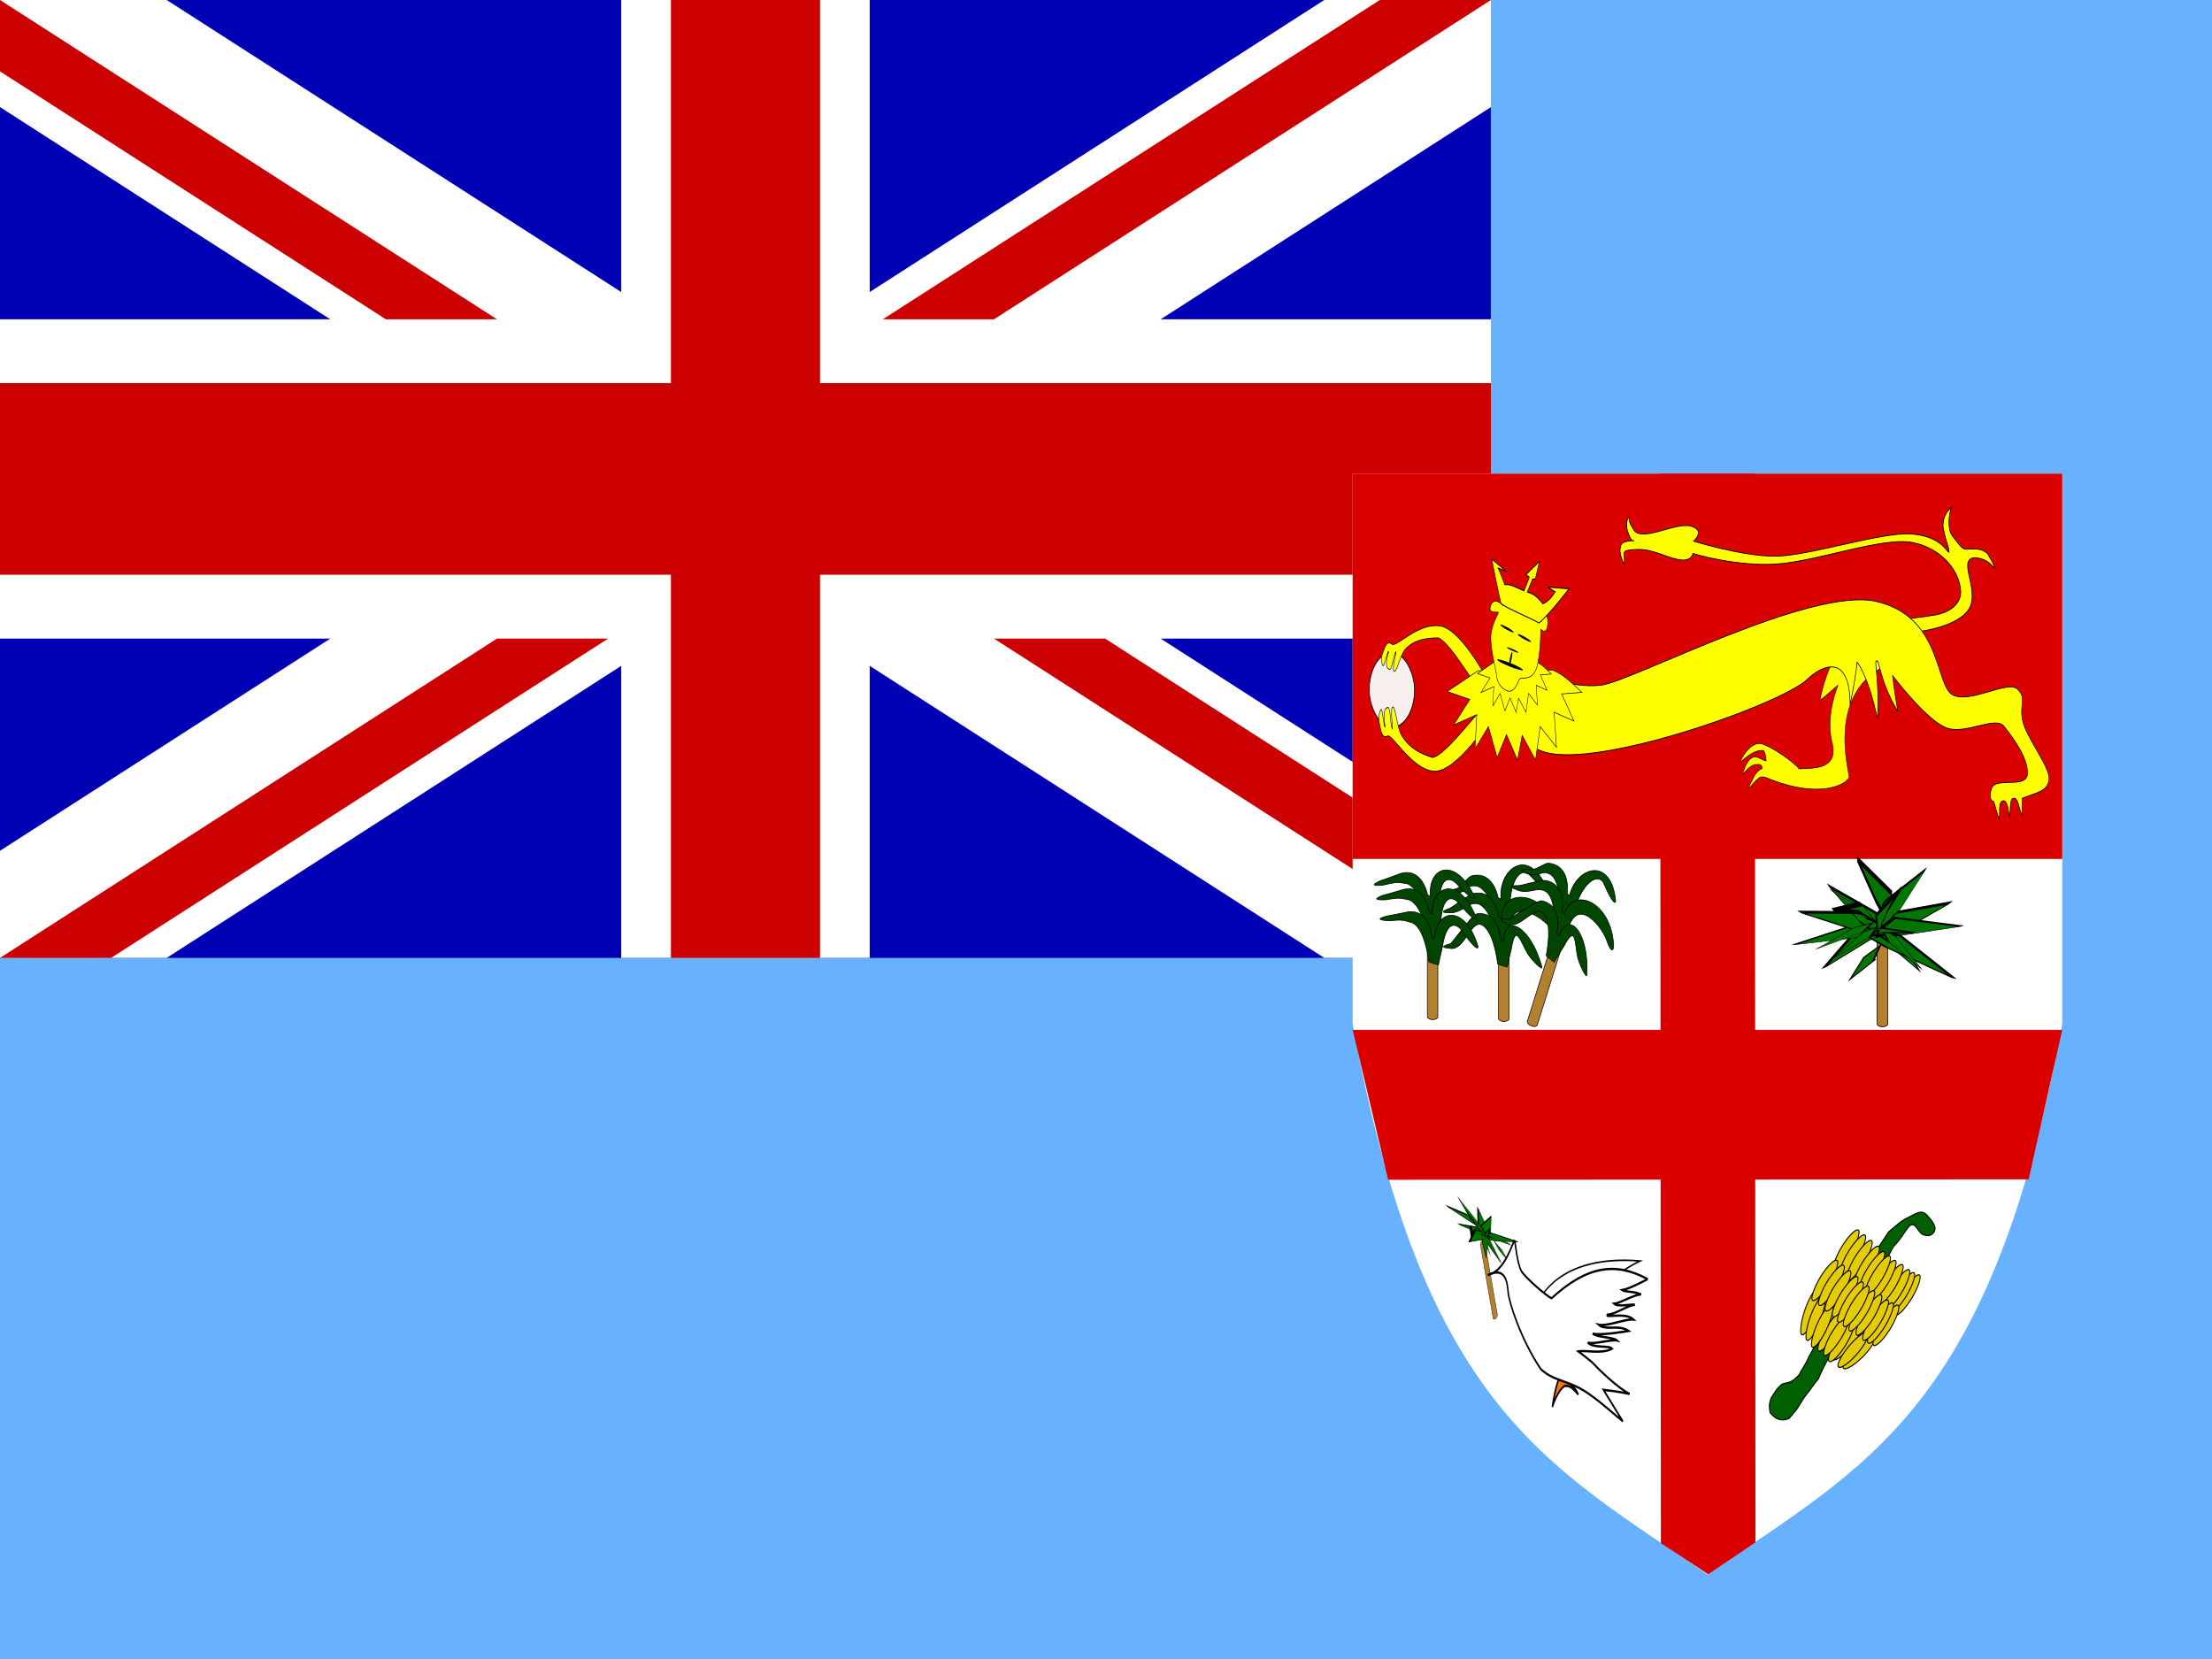 <?xml version="1.0" encoding="UTF-8" standalone="no"?>
<!-- Created with Sodipodi ("http://www.sodipodi.com/") -->

<svg
   xmlns:dc="http://purl.org/dc/elements/1.1/"
   xmlns:cc="http://creativecommons.org/ns#"
   xmlns:rdf="http://www.w3.org/1999/02/22-rdf-syntax-ns#"
   xmlns:svg="http://www.w3.org/2000/svg"
   xmlns="http://www.w3.org/2000/svg"
   xmlns:xlink="http://www.w3.org/1999/xlink"
   xmlns:sodipodi="http://sodipodi.sourceforge.net/DTD/sodipodi-0.dtd"
   xmlns:inkscape="http://www.inkscape.org/namespaces/inkscape"
   id="svg556"
   sodipodi:version="0.32"
   width="640"
   height="480"
   sodipodi:docname="fj.svg"
   version="1.1"
   inkscape:version="0.48.1 r9760">
  <rect width="100%" height="100%" fill="#808080" stroke="none"/>
  <sodipodi:namedview
     id="base"
     showgrid="false"
     inkscape:zoom="0.33060318"
     inkscape:cx="496.06299"
     inkscape:cy="248.03149"
     inkscape:window-width="1280"
     inkscape:window-height="746"
     inkscape:window-x="0"
     inkscape:window-y="24"
     inkscape:window-maximized="1"
     inkscape:current-layer="svg556" />
  <defs
     id="defs558">
    <linearGradient
       id="linearGradient895">
      <stop
         style="stop-color:#000;stop-opacity:1;"
         offset="0"
         id="stop896" />
      <stop
         style="stop-color:#fff;stop-opacity:1;"
         offset="1"
         id="stop897" />
    </linearGradient>
    <linearGradient
       xlink:href="#linearGradient895"
       id="linearGradient898" />
  </defs>
  <g
     id="flag"
     inkscape:label="#g5151">
    <path
       style="font-size:12px;fill:#67b1ff;fill-rule:evenodd;stroke-width:1pt"
       d="M 0,0 0,480 640,480 640,0 0,0 z"
       id="path688"
       inkscape:connector-curvature="0"
       inkscape:label="#path688" />
    <g
       transform="matrix(1.376,0,0,1.335,0,-2.2721478e-6)"
       id="g5143">
      <rect
         y="6.7803326e-06"
         x="0"
         height="207.604"
         width="313.471"
         id="rect962"
         style="font-size:12px;fill:#0000b4;fill-rule:evenodd;stroke-width:1pt" />
      <g
         style="font-size:12px"
         transform="matrix(5.225,0,0,6.92,0,1.5498386e-4)"
         id="g584">
        <path
           inkscape:connector-curvature="0"
           id="path146"
           d="M 0,0 0,3.354 53.292,30 60,30 60,26.646 6.708,0 0,0 z M 60,0 60,3.354 6.708,30 0,30 0,26.646 53.292,0 60,0 z"
           style="font-size:12px;fill:#ffffff;stroke-width:1pt" />
        <path
           inkscape:connector-curvature="0"
           id="path136"
           d="M 25,0 25,30 35,30 35,0 25,0 z M 0,10 0,20 60,20 60,10 0,10 z"
           style="font-size:12px;fill:#ffffff;stroke-width:1pt" />
        <path
           inkscape:connector-curvature="0"
           id="path141"
           d="m 0,12 0,6 60,0 0,-6 -60,0 z m 27,-12 0,30 6,0 0,-30 -6,0 z"
           style="font-size:12px;fill:#cc0000;stroke-width:1pt" />
        <path
           inkscape:connector-curvature="0"
           id="path150"
           d="M 0,30 20,20 24.472,20 4.472,30 0,30 z M 0,0 20,10 15.528,10 0,2.236 0,0 z m 35.528,10 20,-10 L 60,0 40,10 35.528,10 z M 60,30 40,20 44.472,20 60,27.764 60,30 z"
           style="font-size:12px;fill:#cc0000;stroke-width:1pt" />
      </g>
    </g>
    <g
       id="g901"
       style="font-size:12px"
       transform="matrix(1.095,0,0,1.274,-361.453,-17.196)">
      <path
         style="font-size:12px;fill:#ffffff;fill-opacity:1;fill-rule:evenodd;stroke-width:1pt"
         d="m 687.5,121.063 0,125 c 18.75,87.5 51.562,100 93.75,125 42.188,-25 75,-37.5 93.75,-125 l 0,-125 -187.5,0 z"
         id="path689"
         transform="translate(0,-1.525879e-5)"
         inkscape:connector-curvature="0" />
      <path
         style="font-size:12px;fill:#da0000;fill-rule:evenodd;stroke-width:1pt"
         d="m 768.75,121.063 0.196,242.907 12.5,7.053 12.5,-7.249 -0.196,-242.711 -25,0 z"
         id="path694"
         sodipodi:nodetypes="cccccc"
         inkscape:connector-curvature="0" />
      <path
         style="font-size:12px;fill:#da0000;fill-rule:evenodd;stroke-width:1pt"
         d="m 687.5,247.383 9.377,34.047 169.238,-0.095 8.885,-33.952 -187.5,0 z"
         id="path693"
         sodipodi:nodetypes="ccccc"
         inkscape:connector-curvature="0" />
      <rect
         style="font-size:12px;fill:#da0000;fill-rule:evenodd;stroke-width:1pt"
         id="rect566"
         width="187.5"
         height="87.5"
         x="687.5"
         y="121.063" />
      <g
         id="g910"
         transform="matrix(0.258,0,0,0.304,612.911,247.304)">
        <rect
           style="font-size:12px;fill:#f6efec;fill-opacity:1;fill-rule:evenodd;stroke:#000000;stroke-width:0.75;stroke-opacity:1;stroke-dasharray:none"
           id="rect909"
           width="46.45"
           height="55.978"
           x="306.094"
           y="-281.679"
           ry="27.989"
           rx="23.225" />
        <path
           style="fill:#ffff00;fill-opacity:1;fill-rule:evenodd;stroke:#000000;stroke-width:0.875;stroke-linecap:butt;stroke-linejoin:miter;stroke-opacity:1;stroke-dasharray:none"
           d="m 850.395,-296.567 c 0,0 47.641,-3.573 64.315,-22.63 16.675,-19.056 -11.314,-53.596 6.551,-57.169 7.146,-0.596 17.27,1.787 25.011,11.314 -1.191,-7.145 -5.955,-11.314 -7.741,-15.481 -6.551,-5.957 -13.102,-5.361 -22.63,-5.361 -6.551,1.192 -7.742,-1.192 -18.46,-13.697 -5.36,-5.955 -5.36,-20.842 -1.192,-30.966 -12.505,9.528 -10.123,22.628 -8.932,25.606 2.977,13.102 5.955,16.675 5.955,22.631 -3.573,-1.787 -10.124,-17.271 -44.068,-19.653 -33.945,-2.382 -119.699,23.821 -158.407,23.821 -38.709,0 -94.687,-16.079 -94.687,-16.079 0,0 14.292,-11.315 -2.978,-16.079 -17.269,-4.764 -55.382,16.675 -66.102,4.764 -7.741,-11.315 -4.764,-8.933 -5.955,-14.292 -2.977,1.786 -4.764,8.933 -0.595,18.461 4.168,9.528 6.55,6.55 5.955,6.55 -0.596,0 -13.697,0 -14.888,4.765 -1.191,3.572 -2.978,7.741 3.573,20.842 2.382,-13.101 -6.55,-14.887 13.101,-16.078 19.653,-1.191 33.349,7.742 50.023,10.719 16.675,2.978 16.675,-7.146 17.27,-6.551 0.596,0.596 51.214,14.293 97.664,11.315 46.45,-2.977 121.486,-28.585 156.025,-23.225 34.54,5.359 57.17,30.371 57.765,53.596 -0.595,14.292 -15.483,21.438 -27.393,23.82 -14.292,2.382 -47.641,5.956 -47.641,5.956 l 18.461,13.101 z"
           id="path908"
           sodipodi:nodetypes="ccccccccccccccccccccccccccccc"
           transform="matrix(0.88,0,0,0.698,113.768,-89.63)"
           inkscape:connector-curvature="0" />
        <path
           style="fill:#ffff00;fill-opacity:1;fill-rule:evenodd;stroke:#000000;stroke-width:0.5;stroke-linecap:butt;stroke-linejoin:miter;stroke-opacity:1;stroke-dasharray:none"
           d="m 683.055,-248.925 c -0.596,0 -32.754,0.596 -42.282,14.292 -9.528,13.697 -13.697,26.799 -13.101,26.799 0.595,0 21.438,-11.315 21.438,-11.315 0,0 -15.483,22.629 -7.146,42.877 8.337,20.247 -22.01,19.056 -39.507,19.651 -7.742,-5.955 -32.473,-16.079 -41.292,-17.865 -5.507,-2.084 -16.321,-2.353 -27.616,10.347 -6.653,7.831 9.888,-7.37 26.295,-6.178 1.774,1.786 2.916,3.574 3.232,7.741 -8.742,-0.595 -17.84,-10.719 -28.559,10.124 10.719,-7.146 12.059,-6.997 17.493,-7.444 7.239,-0.536 6.309,3.276 6.011,3.276 -1.191,0 -4.145,0.595 -8.617,4.764 -2.382,2.977 -8.337,9.528 -7.146,9.528 1.191,0 4.752,-3.573 10.327,-6.551 3.484,-2.382 6.793,-2.382 17.322,0.596 57.765,13.696 88.731,3.573 92.304,-1.787 1.787,-2.381 -33.349,-69.675 60.147,-87.54 -1.191,-0.596 -39.303,-10.719 -39.303,-11.315 z"
           id="path900"
           sodipodi:nodetypes="cccccccscccscccccccc"
           transform="matrix(0.855,0,0,1,231.254,-38.113)"
           inkscape:connector-curvature="0" />
        <path
           style="fill:#ffff00;fill-opacity:1;fill-rule:evenodd;stroke:#000000;stroke-width:0.625;stroke-linecap:butt;stroke-linejoin:miter;stroke-opacity:1;stroke-dasharray:none"
           d="m 472.838,-212.599 c 32.753,27.394 253.689,-29.18 281.678,-48.832 16.079,-11.315 44.068,-19.652 44.068,19.056 7.146,-26.203 7.147,-32.753 7.147,-32.158 0.595,0.596 11.314,10.125 20.843,42.283 2.382,-28.586 -4.169,-45.26 -0.596,-42.878 2.382,-2.382 2.382,14.292 21.438,37.517 -4.168,-18.46 -5.359,-26.798 -5.359,-26.798 0,0 35.731,34.54 55.978,39.304 20.248,4.764 49.428,-9.528 58.361,-1.191 8.932,8.338 24.418,23.225 23.818,35.136 -0.59,11.91 -33.347,1.786 -36.92,11.314 -3.573,9.529 2.382,9.529 2.382,9.529 0,0 2.977,7.146 5.36,13.101 1.786,-4.169 -1.787,-13.102 4.764,-13.697 4.764,0.595 4.764,8.337 5.955,12.506 1.389,-4.764 -0.199,-14.292 4.169,-14.292 4.764,-0.993 5.359,7.543 8.932,13.1 l 0,-13.1 c 13.698,-4.169 25.604,-4.764 27.394,-13.697 1.78,-8.933 -20.846,-29.18 -26.206,-42.282 -5.356,-13.101 4.17,-18.461 -5.952,-25.607 -10.123,-7.146 -48.832,11.315 -66.697,4.169 -17.866,-7.146 -10.72,-58.361 -78.013,-69.675 -67.293,-11.315 -249.52,59.551 -281.678,62.529 -32.158,2.977 -71.461,-10.124 -71.461,-10.124 l 0.595,54.787 z"
           id="path899"
           sodipodi:nodetypes="ccccccccccccccccccccccccccc"
           inkscape:connector-curvature="0" />
        <path
           style="fill:#ffff00;fill-opacity:1;fill-rule:evenodd;stroke:#000000;stroke-width:0.5;stroke-linecap:butt;stroke-linejoin:miter;stroke-opacity:1;stroke-dasharray:none"
           d="m 420.433,-263.217 c 0,0 -28.585,-37.518 -51.81,-41.091 -23.225,-2.977 -45.855,14.293 -50.619,11.911 -4.764,-2.383 -6.55,0.596 -9.528,5.955 -2.978,5.36 0.596,8.932 0.595,8.337 1.191,0 4.169,-8.933 5.361,-9.528 1.191,-0.596 -5.956,10.72 1.191,11.91 2.382,0.596 3.573,-8.337 6.551,-11.911 0.595,0.596 -4.765,12.507 -1.787,13.102 2.977,0.596 6.551,-11.91 11.91,-14.888 7.742,-5.359 19.056,-7.147 33.349,-7.146 14.292,4.169 43.472,38.708 46.45,38.112 l 8.337,-4.763 z"
           id="path892"
           sodipodi:nodetypes="ccccccccccccc"
           transform="matrix(0.984,0.227,0.179,-1.246,64.173,-655.732)"
           inkscape:connector-curvature="0" />
        <path
           style="fill:#ffff00;fill-opacity:1;fill-rule:evenodd;stroke:#000000;stroke-width:0.5;stroke-linecap:butt;stroke-linejoin:miter;stroke-opacity:1;stroke-dasharray:none"
           d="m 420.433,-263.217 c 0,0 -28.585,-37.518 -51.81,-41.091 -23.225,-2.977 -45.855,14.293 -50.619,11.911 -4.764,-2.383 -6.55,0.596 -9.528,5.955 -2.978,5.36 0.596,8.932 0.595,8.337 1.191,0 4.169,-8.933 5.361,-9.528 1.191,-0.596 -5.956,10.72 1.191,11.91 2.382,0.596 3.573,-8.337 6.551,-11.911 0.595,0.596 -4.765,12.507 -1.787,13.102 2.977,0.596 6.551,-11.91 11.91,-14.888 7.742,-5.359 19.056,-7.147 33.349,-7.146 14.292,4.169 43.472,38.708 46.45,38.112 l 8.337,-4.763 z"
           id="path891"
           sodipodi:nodetypes="ccccccccccccc"
           transform="matrix(1,0,0,1.129,11.315,42.241)"
           inkscape:connector-curvature="0" />
        <path
           style="fill:#ffff00;fill-opacity:1;fill-rule:evenodd;stroke:#000000;stroke-width:0.5;stroke-linecap:butt;stroke-linejoin:miter;stroke-opacity:1;stroke-dasharray:none"
           d="m 417.455,-267.982 -31.562,15.483 23.225,5.956 -16.675,19.057 23.821,-7.742 -1.786,25.607 13.697,-16.674 8.932,23.225 9.528,-17.27 11.315,19.056 4.764,-18.461 13.697,18.461 4.764,-25.011 16.675,15.483 -2.382,-26.203 20.247,6.551 -12.506,-20.248 c 0,0 22.034,-1.191 20.843,-1.191 -1.191,0 -16.674,-13.101 -30.371,-16.674 l -76.226,0.595 z"
           id="path887"
           sodipodi:nodetypes="cccccccccccccccccccc"
           inkscape:connector-curvature="0" />
        <path
           style="fill:#ffff00;fill-opacity:1;fill-rule:evenodd;stroke:#000000;stroke-width:0.808;stroke-linecap:butt;stroke-linejoin:miter;stroke-opacity:1;stroke-dasharray:none"
           d="m 417.455,-267.982 -31.562,15.483 23.225,5.956 -16.675,19.057 23.821,-7.742 -1.786,25.607 13.697,-16.674 8.932,23.225 9.528,-17.27 11.315,19.056 4.764,-18.461 13.697,18.461 4.764,-25.011 16.675,15.483 -2.382,-26.203 20.247,6.551 -12.506,-20.248 c 0,0 22.034,-1.191 20.843,-1.191 -1.191,0 -16.674,-13.101 -30.371,-16.674 l -76.226,0.595 z"
           id="path888"
           sodipodi:nodetypes="cccccccccccccccccccc"
           transform="matrix(0.548,0,0,0.566,205.558,-123.013)"
           inkscape:connector-curvature="0" />
        <path
           style="fill:#ffff00;fill-opacity:1;fill-rule:evenodd;stroke:#000000;stroke-width:0.5;stroke-linecap:butt;stroke-linejoin:miter;stroke-opacity:1;stroke-dasharray:none"
           d="m 441.871,-316.814 c 0,0 -8.932,-7.146 -12.505,0 -3.574,7.147 7.741,4.169 7.741,5.36 0,1.191 -7.741,9.528 -7.741,19.057 0,9.528 5.955,25.607 5.955,27.989 0,2.382 2.382,8.932 10.719,11.314 8.337,2.382 11.315,-7.741 13.101,-8.932 1.787,-1.191 13.102,1.786 17.27,-8.337 4.169,-10.124 4.169,-28.585 4.169,-28.585 0,0 7.146,5.359 7.146,-5.36 0,-10.719 -7.742,0 -7.742,0 0,0 1.191,-11.314 -17.27,-16.674 -18.461,-5.36 -20.247,5.36 -20.843,4.168 z"
           id="path901"
           transform="translate(1.191,-1.525879e-5)"
           inkscape:connector-curvature="0" />
        <path
           style="fill:#ffff00;fill-opacity:1;fill-rule:evenodd;stroke:#000000;stroke-width:0.54;stroke-linecap:butt;stroke-linejoin:miter;stroke-opacity:1;stroke-dasharray:none"
           d="m 441.483,-317.313 c -2.38,-4.827 -9.14,-23.321 -9.14,-23.321 l 16.205,6.943 c -5.53,-1.374 -10.25,-2.179 -9.654,-2.179 0.595,0 7.146,8.933 7.146,8.933 6.451,-0.374 12.903,1.774 20.843,3.503 0,0 6.55,-7.286 5.955,-7.286 -0.596,0 -3.573,-1.192 -3.573,-1.192 l 14.888,-6.83 -4.764,9.213 -2.978,0 -5.955,6.69 c 6.699,1.261 9.975,2.242 16.525,6.445 5.807,-0.84 10.72,-3.851 13.846,-6.129 -5.21,-1.437 -7.592,-2.558 -6.997,-2.558 0.596,0 21.885,1.121 21.885,1.121 0,0 -20.889,12.916 -33.093,17.65 -11.289,-3.246 -39.948,-9.216 -41.139,-11.003 z"
           id="path893"
           sodipodi:nodetypes="cccccccccccccccccc"
           transform="matrix(0.942,-0.016,0.033,1.416,35.5,137.729)"
           inkscape:connector-curvature="0" />
        <rect
           style="font-size:12px;fill:#000000;fill-opacity:1;fill-rule:evenodd;stroke-width:1pt"
           id="rect903"
           width="13.731"
           height="6.153"
           x="-1065.816"
           y="-1416.081"
           ry="3.077"
           rx="6.865"
           transform="matrix(0.904,0.427,-0.994,-0.108,0,0)" />
        <rect
           style="font-size:12px;fill:#000000;fill-opacity:1;fill-rule:evenodd;stroke-width:1pt"
           id="rect904"
           width="13.731"
           height="6.153"
           x="-1049.979"
           y="-1419.646"
           ry="3.077"
           rx="6.865"
           transform="matrix(0.904,0.427,-0.994,-0.108,0,0)" />
        <rect
           style="font-size:12px;fill:#000000;fill-opacity:1;fill-rule:evenodd;stroke-width:1pt"
           id="rect905"
           width="25.522"
           height="11.94"
           x="-1253.877"
           y="-1636.533"
           ry="5.97"
           rx="12.761"
           transform="matrix(0.947,0.322,-0.997,-0.078,0,0)" />
        <rect
           style="font-size:12px;fill:#000000;fill-opacity:1;fill-rule:evenodd;stroke-width:1pt"
           id="rect906"
           width="11.562"
           height="5.349"
           x="-1186.438"
           y="-1565.789"
           ry="2.674"
           rx="5.781"
           transform="matrix(0.935,0.354,-0.996,-0.086,0,0)" />
        <rect
           style="font-size:12px;fill:#000000;fill-opacity:1;fill-rule:evenodd;stroke-width:1pt"
           id="rect907"
           width="9.862"
           height="4.093"
           x="1061.654"
           y="734.387"
           ry="2.046"
           rx="4.931"
           transform="matrix(0.329,-0.944,0.136,0.991,0,0)" />
      </g>
      <g
         id="g695">
        <path
           style="fill:#ff7300;fill-opacity:1;fill-rule:evenodd;stroke:#000000;stroke-width:0.375;stroke-linecap:butt;stroke-linejoin:miter;stroke-opacity:1;stroke-dasharray:none"
           d="m 737.051,319.5 c 1.663,4.742 0.814,0 -0.957,7.344 1.094,-2.188 2.656,-3.438 3.281,-3.437 0.938,0 1.406,-10e-4 3.281,1.406 -1.718,-2.5 -4.687,-1.875 -4.531,-5.625 -0.156,-0.859 -0.999,0.081 -1.074,0.312 z"
           id="path881"
           sodipodi:nodetypes="cccccs"
           transform="matrix(1.047,0,0,1.389,-30.434,-120.966)"
           inkscape:connector-curvature="0" />
        <rect
           style="font-size:12px;fill:#b2802e;fill-rule:evenodd;stroke:#000000;stroke-width:0.103"
           id="rect760"
           width="1.369"
           height="18.038"
           x="708.804"
           y="717.591"
           ry="0.506"
           rx="0.685"
           transform="matrix(0.818,-0.575,0.197,0.98,0,0)" />
        <path
           style="font-size:12px;fill:#ffffff;fill-rule:evenodd;stroke:#000000;stroke-width:0.375"
           d="m 734.063,312.157 c 0.781,-0.469 6.562,-11.094 34.062,-9.532 -15.625,5.313 -25.313,16.563 -27.656,17.031 -1.719,0.469 -5.469,-5.781 -6.406,-7.499 z"
           id="path785"
           sodipodi:nodetypes="cccc"
           transform="matrix(0.795,0,0,0.978,152.798,3.901)"
           inkscape:connector-curvature="0" />
        <g
           id="g741"
           transform="matrix(0.078,-0.15,0.497,0.374,547.144,335.665)"
           style="font-size:12px">
          <path
             transform="matrix(3.178,-1.526,-3.424,1.164,-2258.091,-426.799)"
             style="font-size:12px;fill:#007500;fill-opacity:1;fill-rule:evenodd;stroke:#000000;stroke-width:0.333;stroke-opacity:1;stroke-dasharray:none"
             d="m -3819.26,-4447.13 -7.42,-2.76 15.13,11.39 -2.9,-5.35 -4.81,-3.28 z"
             id="path742"
             sodipodi:nodetypes="ccccc"
             inkscape:connector-curvature="0" />
          <path
             transform="matrix(3.513,-0.4,-3.622,-0.022,-1862.541,-1401.095)"
             style="font-size:12px;fill:#007500;fill-opacity:1;fill-rule:evenodd;stroke:#000000;stroke-width:0.333;stroke-opacity:1;stroke-dasharray:none"
             d="m -3819.26,-4447.13 -5.31,0.27 12.7,7.59 -2.58,-4.58 -4.81,-3.28 z"
             id="path743"
             sodipodi:nodetypes="ccccc"
             inkscape:connector-curvature="0" />
          <path
             transform="matrix(-2.637,-2.318,2.389,2.679,1391.983,3285.048)"
             style="font-size:12px;fill:#007500;fill-opacity:1;fill-rule:evenodd;stroke:#000000;stroke-width:0.333;stroke-opacity:1;stroke-dasharray:none"
             d="m -3819.93,-4447.55 4.64,7.4 4.42,1.26 -3.58,-4.96 -5.48,-3.7 z"
             id="path744"
             sodipodi:nodetypes="ccccc"
             inkscape:connector-curvature="0" />
          <path
             transform="matrix(-3.49,-0.558,3.479,0.993,2977.792,2508.439)"
             style="font-size:12px;fill:#007500;fill-opacity:1;fill-rule:evenodd;stroke:#000000;stroke-width:0.333;stroke-opacity:1;stroke-dasharray:none"
             d="m -3821.84,-4448.68 17.53,22.4 -6.67,-12.48 -3.47,-5.09 -7.39,-4.83 z"
             id="path745"
             sodipodi:nodetypes="ccccc"
             inkscape:connector-curvature="0" />
          <path
             transform="matrix(3.205,1.47,-3.074,-1.886,-598.794,-2550.271)"
             style="font-size:12px;fill:#007500;fill-opacity:1;fill-rule:evenodd;stroke:#000000;stroke-width:0.333;stroke-opacity:1;stroke-dasharray:none"
             d="m -3822.19,-4449.87 -12.5,-6.51 24.05,18.66 -3.81,-6.13 -7.74,-6.02 z"
             id="path746"
             sodipodi:nodetypes="ccccc"
             inkscape:connector-curvature="0" />
          <path
             transform="matrix(2.284,2.656,-1.988,-2.98,713.89,-2885.969)"
             style="font-size:12px;fill:#007500;fill-opacity:1;fill-rule:evenodd;stroke:#000000;stroke-width:0.333;stroke-opacity:1;stroke-dasharray:none"
             d="m -3823.47,-4450.16 -5.23,-1.22 17.81,13.32 -3.56,-5.79 -9.02,-6.31 z"
             id="path747"
             sodipodi:nodetypes="ccccc"
             inkscape:connector-curvature="0" />
          <path
             transform="matrix(0.379,3.46,0.05,-3.564,2504.713,-2418.381)"
             style="font-size:12px;fill:#007500;fill-opacity:1;fill-rule:evenodd;stroke:#000000;stroke-width:0.333;stroke-opacity:1;stroke-dasharray:none"
             d="m -3824.66,-4451.74 -13.4,-9.74 24.35,20.96 -0.74,-3.33 -10.21,-7.89 z"
             id="path748"
             sodipodi:nodetypes="ccccc"
             inkscape:connector-curvature="0" />
          <path
             transform="matrix(-1.743,3.028,2.154,-2.866,3756.477,-963.258)"
             style="font-size:12px;fill:#007500;fill-opacity:1;fill-rule:evenodd;stroke:#000000;stroke-width:0.333;stroke-opacity:1;stroke-dasharray:none"
             d="m -3822.21,-4449.31 10.6,14.41 1.71,-2.6 -4.55,-6.35 -7.76,-5.46 z"
             id="path749"
             sodipodi:nodetypes="ccccc"
             inkscape:connector-curvature="0" />
          <path
             transform="matrix(-2.682,2.268,3.013,-1.979,3991.854,81.022)"
             style="font-size:12px;fill:#007500;fill-opacity:1;fill-rule:evenodd;stroke:#000000;stroke-width:0.333;stroke-opacity:1;stroke-dasharray:none"
             d="m -3820.17,-4447.04 15.6,19.25 -3.35,-7.74 -6.53,-8.32 -5.72,-3.19 z"
             id="path750"
             sodipodi:nodetypes="ccccc"
             inkscape:connector-curvature="0" />
          <path
             transform="matrix(-3.411,0.916,3.584,-0.515,3749.169,1427.972)"
             style="font-size:12px;fill:#007500;fill-opacity:1;fill-rule:evenodd;stroke:#000000;stroke-width:0.333;stroke-opacity:1;stroke-dasharray:none"
             d="m -3820.98,-4448.74 12.21,17.13 -0.11,-5.25 -5.57,-6.99 -6.53,-4.89 z"
             id="path751"
             sodipodi:nodetypes="ccccc"
             inkscape:connector-curvature="0" />
          <path
             transform="matrix(2.297,-2.646,-2.669,2.409,-2265.012,838.976)"
             style="font-size:12px;fill:#007500;fill-opacity:1;fill-rule:evenodd;stroke:#000000;stroke-width:0.333;stroke-opacity:1;stroke-dasharray:none"
             d="m -3818.86,-4446.86 1.97,4.26 4.24,2.13 -1.8,-3.38 -4.41,-3.01 z"
             id="path752"
             sodipodi:nodetypes="ccccc"
             inkscape:connector-curvature="0" />
          <path
             transform="matrix(1.688,-1.272,-1.818,0.97,-807.24,-319.883)"
             style="font-size:12px;fill:#007500;fill-opacity:1;fill-rule:evenodd;stroke:#000000;stroke-width:0.333;stroke-opacity:1;stroke-dasharray:none"
             d="m -3819.26,-4447.13 0,5.78 6.63,1.34 -1.82,-3.84 -4.81,-3.28 z"
             id="path753"
             sodipodi:nodetypes="ccccc"
             inkscape:connector-curvature="0" />
          <path
             transform="matrix(-1.702,-1.43,1.359,1.596,381.488,1860.1)"
             style="font-size:12px;fill:#007500;fill-opacity:1;fill-rule:evenodd;stroke:#000000;stroke-width:0.333;stroke-opacity:1;stroke-dasharray:none"
             d="m -3819.26,-4447.13 0,5.78 6.63,1.34 -1.82,-3.84 -4.81,-3.28 z"
             id="path754"
             sodipodi:nodetypes="ccccc"
             inkscape:connector-curvature="0" />
          <path
             transform="matrix(1.894,1.129,-1.795,-1.377,80.698,-1592.465)"
             style="font-size:12px;fill:#007500;fill-opacity:1;fill-rule:evenodd;stroke:#000000;stroke-width:0.333;stroke-opacity:1;stroke-dasharray:none"
             d="m -3819.26,-4447.13 0,5.78 6.63,1.34 -1.82,-3.84 -4.81,-3.28 z"
             id="path755"
             sodipodi:nodetypes="ccccc"
             inkscape:connector-curvature="0" />
          <path
             transform="matrix(-2.083,0.826,2.234,-0.611,2813.415,659.364)"
             style="font-size:12px;fill:#007500;fill-opacity:1;fill-rule:evenodd;stroke:#000000;stroke-width:0.333;stroke-opacity:1;stroke-dasharray:none"
             d="m -3819.26,-4447.13 15.68,18.95 -10.18,-13.71 -0.69,-1.96 -4.81,-3.28 z"
             id="path756"
             sodipodi:nodetypes="ccccc"
             inkscape:connector-curvature="0" />
          <path
             transform="matrix(-0.678,3.415,1.12,-3.39,3224.028,-1814.698)"
             style="font-size:12px;fill:#007500;fill-opacity:1;fill-rule:evenodd;stroke:#000000;stroke-width:0.333;stroke-opacity:1;stroke-dasharray:none"
             d="m -3819.26,-4447.13 10.95,13.18 -4.32,-6.06 -1.82,-3.84 -4.81,-3.28 z"
             id="path757"
             sodipodi:nodetypes="ccccc"
             inkscape:connector-curvature="0" />
          <path
             transform="matrix(2.394,2.561,-2.111,-2.896,583.335,-2880.243)"
             style="font-size:12px;fill:#007500;fill-opacity:1;fill-rule:evenodd;stroke:#000000;stroke-width:0.333;stroke-opacity:1;stroke-dasharray:none"
             d="m -3819.26,-4447.13 -14.43,-12.59 18.26,16.79 0.98,-0.92 -4.81,-3.28 z"
             id="path758"
             sodipodi:nodetypes="ccccc"
             inkscape:connector-curvature="0" />
          <path
             transform="matrix(2.206,-1.076,-2.376,0.821,-1312.381,-235.444)"
             style="font-size:12px;fill:#007500;fill-opacity:1;fill-rule:evenodd;stroke:#000000;stroke-width:0.333;stroke-opacity:1;stroke-dasharray:none"
             d="m -3819.26,-4447.13 0,5.78 6.63,1.34 -1.82,-3.84 -4.81,-3.28 z"
             id="path759"
             sodipodi:nodetypes="ccccc"
             inkscape:connector-curvature="0" />
        </g>
        <path
           style="font-size:12px;fill:#ffffff;fill-rule:evenodd;stroke:#000000;stroke-width:0.375"
           d="m 759.386,305.013 c -3.239,1.066 -4.827,1.573 -6.465,1.782 0.835,0.357 2.69,0.14 4.807,0.711 -1.886,0.041 -5.374,1.48 -6.825,1.515 1.003,0.602 4.58,0.022 5.238,0.179 -1.913,0.119 -4.991,1.601 -6.908,1.601 -0.878,0.671 4.46,-0.459 6.602,0.807 -2.215,-0.114 -6.518,1.16 -8.85,0.853 1.778,1.042 4.953,-0.112 7.601,1.017 -0.767,0.084 -6.911,0.772 -9.086,0.445 1.3,0.651 5.218,0.543 6.181,1.121 -1.622,-0.212 -5.928,0.689 -7.426,0.331 1.349,0.972 5.414,0.424 6.161,1.009 -2.657,0.926 -6.683,0.187 -8.535,0.438 1.242,0.581 2.267,1.168 3.366,1.712 1.604,1.126 6.61,4.293 9.6,5.244 -3.31,-0.433 -4.465,-0.49 -6.604,-0.665 l 4.867,5.159 c -2.031,-1.094 -5.611,-3.161 -7.988,-4.228 -5.264,-2.578 -9.058,-2.132 -12.704,-4.314 -5.122,-4.966 -7.966,-10.885 -8.222,-12.464 -0.257,-1.578 -0.481,-4.407 -5.153,-2.933 4.511,-0.581 6.405,-5.792 6.758,-5.583 0.161,0.089 0.578,3.483 1.638,4.853 0.706,0.983 6.711,4.348 7.706,4.527 8.944,-5.314 16.198,-5.967 24.241,-3.117 z"
           id="path876"
           sodipodi:nodetypes="ccccccccccccccccccccccccccc"
           transform="matrix(1.047,0,0,1.389,-29.616,-119.663)"
           inkscape:connector-curvature="0" />
      </g>
      <g
         id="g829"
         transform="translate(2.771,-1.525879e-5)">
        <rect
           style="font-size:12px;fill:#e4cc00;fill-rule:evenodd;stroke:#000000;stroke-width:0.25"
           id="rect607"
           width="2.782"
           height="11.127"
           x="802.374"
           y="-352.624"
           ry="5.563"
           rx="1.391"
           transform="matrix(0.711,0.703,-0.703,0.711,0,0)" />
        <path
           style="font-size:12px;fill:#006000;fill-rule:evenodd;stroke:#000000;stroke-width:0.25"
           d="m 801.332,335.447 c -0.21,-1.173 -0.347,-1.765 0.245,-3.303 0.864,-1.083 1.317,-2.043 2.893,-3.164 1.709,-0.563 2.286,-0.055 4.528,-2.134 0.721,-1.37 1.819,-2.405 2.445,-3.882 1.461,-2.177 1.951,-3.252 3.119,-4.927 1.552,-1.741 2.801,-3.302 3.709,-4.636 0.969,-1.71 1.839,-2.767 3.245,-4.173 0.569,-1.604 1.789,-2.794 3.245,-4.172 1.113,-2.033 3.247,-4.361 4.173,-6.027 1.641,-1.88 2.283,-2.697 3.708,-4.636 1.255,-0.828 3.372,-2.644 5.1,-3.245 2.359,-0.989 3.621,-1.969 5.173,-0.464 1.027,1.027 2.873,2.68 1.59,3.9 -0.675,0.748 -1.78,0.841 -3.054,0.273 -1.309,-0.848 -1.946,-3.315 -3.709,-1.391 -1.274,1.455 -1.927,2.616 -3.709,4.172 -0.886,1.304 -1.525,2.279 -2.318,4.173 -1.048,1.209 -1.914,2.568 -2.781,4.636 -1.124,0.928 -2.093,2.77 -2.782,4.172 -1.112,1.166 -1.915,2.364 -2.782,4.173 -1.751,1.677 -2.405,3.095 -3.709,4.172 -0.861,1.82 -2.217,3.558 -3.245,4.636 -0.812,1.32 -1.618,2.695 -2.318,4.173 -1.475,1.505 -1.54,1.83 -3.709,4.172 -1.806,2.355 -1.198,2.071 -4.026,4.801 -1.548,0.51 -3.103,0.684 -5.031,-1.299 z"
           id="path574"
           sodipodi:nodetypes="ccccccccccccccccccccccccccc"
           transform="translate(-6.311,-1.115)"
           inkscape:connector-curvature="0" />
        <rect
           style="font-size:12px;fill:#e4cc00;fill-rule:evenodd;stroke:#000000;stroke-width:0.25"
           id="rect600"
           width="2.782"
           height="11.127"
           x="862.293"
           y="-20.84"
           ry="5.563"
           rx="1.391"
           transform="matrix(0.926,0.377,-0.377,0.926,0,0)" />
        <rect
           style="font-size:12px;fill:#e4cc00;fill-rule:evenodd;stroke:#000000;stroke-width:0.25"
           id="rect601"
           width="2.782"
           height="11.127"
           x="863.436"
           y="-48.488"
           ry="5.563"
           rx="1.391"
           transform="matrix(0.913,0.407,-0.407,0.913,0,0)" />
        <rect
           style="font-size:12px;fill:#e4cc00;fill-rule:evenodd;stroke:#000000;stroke-width:0.25"
           id="rect603"
           width="2.782"
           height="11.127"
           x="840.483"
           y="-224.518"
           ry="5.563"
           rx="1.391"
           transform="matrix(0.811,0.586,-0.586,0.811,0,0)" />
        <rect
           style="font-size:12px;fill:#e4cc00;fill-rule:evenodd;stroke:#000000;stroke-width:0.25"
           id="rect605"
           width="2.782"
           height="11.127"
           x="773.605"
           y="-420.326"
           ry="5.563"
           rx="1.391"
           transform="matrix(0.649,0.761,-0.761,0.649,0,0)" />
        <rect
           style="font-size:12px;fill:#e4cc00;fill-rule:evenodd;stroke:#000000;stroke-width:0.25"
           id="rect606"
           width="2.782"
           height="11.127"
           x="799.692"
           y="-363.855"
           ry="5.563"
           rx="1.391"
           transform="matrix(0.701,0.713,-0.713,0.701,0,0)" />
        <rect
           style="font-size:12px;fill:#e4cc00;fill-rule:evenodd;stroke:#000000;stroke-width:0.25"
           id="rect608"
           width="2.782"
           height="11.127"
           x="844.159"
           y="-224.232"
           ry="5.563"
           rx="1.391"
           transform="matrix(0.811,0.586,-0.586,0.811,0,0)" />
        <rect
           style="font-size:12px;fill:#e4cc00;fill-rule:evenodd;stroke:#000000;stroke-width:0.25"
           id="rect609"
           width="2.782"
           height="11.127"
           x="842.29"
           y="-224.618"
           ry="5.563"
           rx="1.391"
           transform="matrix(0.811,0.586,-0.586,0.811,0,0)" />
        <g
           id="g586"
           transform="translate(-6.311,-1.115)"
           style="font-size:12px">
          <rect
             style="font-size:12px;fill:#e4cc00;fill-rule:evenodd;stroke:#000000;stroke-width:0.25"
             id="rect575"
             width="2.782"
             height="11.127"
             x="838.793"
             y="-244.57"
             ry="5.563"
             rx="1.391"
             transform="matrix(0.811,0.586,-0.586,0.811,0,0)" />
          <rect
             style="font-size:12px;fill:#e4cc00;fill-rule:evenodd;stroke:#000000;stroke-width:0.25"
             id="rect576"
             width="2.782"
             height="11.127"
             x="840.852"
             y="-244.679"
             ry="5.563"
             rx="1.391"
             transform="matrix(0.811,0.586,-0.586,0.811,0,0)" />
          <rect
             style="font-size:12px;fill:#e4cc00;fill-rule:evenodd;stroke:#000000;stroke-width:0.25"
             id="rect577"
             width="2.782"
             height="11.127"
             x="842.999"
             y="-244.665"
             ry="5.563"
             rx="1.391"
             transform="matrix(0.811,0.586,-0.586,0.811,0,0)" />
          <rect
             style="font-size:12px;fill:#e4cc00;fill-rule:evenodd;stroke:#000000;stroke-width:0.25"
             id="rect578"
             width="2.782"
             height="11.127"
             x="845.304"
             y="-244.696"
             ry="5.563"
             rx="1.391"
             transform="matrix(0.811,0.586,-0.586,0.811,0,0)" />
          <rect
             style="font-size:12px;fill:#e4cc00;fill-rule:evenodd;stroke:#000000;stroke-width:0.25"
             id="rect579"
             width="2.782"
             height="11.127"
             x="847.154"
             y="-244.538"
             ry="5.563"
             rx="1.391"
             transform="matrix(0.811,0.586,-0.586,0.811,0,0)" />
          <rect
             style="font-size:12px;fill:#e4cc00;fill-rule:evenodd;stroke:#000000;stroke-width:0.25"
             id="rect580"
             width="2.782"
             height="11.127"
             x="857.841"
             y="-245.754"
             ry="5.563"
             rx="1.391"
             transform="matrix(0.811,0.586,-0.586,0.811,0,0)" />
          <rect
             style="font-size:12px;fill:#e4cc00;fill-rule:evenodd;stroke:#000000;stroke-width:0.25"
             id="rect581"
             width="2.782"
             height="11.127"
             x="856.372"
             y="-245.319"
             ry="5.563"
             rx="1.391"
             transform="matrix(0.811,0.586,-0.586,0.811,0,0)" />
          <rect
             style="font-size:12px;fill:#e4cc00;fill-rule:evenodd;stroke:#000000;stroke-width:0.25"
             id="rect582"
             width="2.782"
             height="11.127"
             x="854.938"
             y="-245.102"
             ry="5.563"
             rx="1.391"
             transform="matrix(0.811,0.586,-0.586,0.811,0,0)" />
          <rect
             style="font-size:12px;fill:#e4cc00;fill-rule:evenodd;stroke:#000000;stroke-width:0.25"
             id="rect583"
             width="2.782"
             height="11.127"
             x="852.827"
             y="-245.023"
             ry="5.563"
             rx="1.391"
             transform="matrix(0.811,0.586,-0.586,0.811,0,0)" />
          <rect
             style="font-size:12px;fill:#e4cc00;fill-rule:evenodd;stroke:#000000;stroke-width:0.25"
             id="rect584"
             width="2.782"
             height="11.127"
             x="850.758"
             y="-244.685"
             ry="5.563"
             rx="1.391"
             transform="matrix(0.811,0.586,-0.586,0.811,0,0)" />
          <rect
             style="font-size:12px;fill:#e4cc00;fill-rule:evenodd;stroke:#000000;stroke-width:0.25"
             id="rect585"
             width="2.782"
             height="11.127"
             x="848.96"
             y="-244.639"
             ry="5.563"
             rx="1.391"
             transform="matrix(0.811,0.586,-0.586,0.811,0,0)" />
        </g>
        <rect
           style="font-size:12px;fill:#e4cc00;fill-rule:evenodd;stroke:#000000;stroke-width:0.25"
           id="rect602"
           width="2.782"
           height="11.127"
           x="859.812"
           y="-115.05"
           ry="5.563"
           rx="1.391"
           transform="matrix(0.879,0.477,-0.477,0.879,-0.392,-1.525879e-5)" />
        <g
           id="g610"
           transform="translate(-11.95,5.765)"
           style="font-size:12px">
          <rect
             style="font-size:12px;fill:#e4cc00;fill-rule:evenodd;stroke:#000000;stroke-width:0.25"
             id="rect611"
             width="2.782"
             height="11.127"
             x="838.793"
             y="-244.57"
             ry="5.563"
             rx="1.391"
             transform="matrix(0.811,0.586,-0.586,0.811,0,0)" />
          <rect
             style="font-size:12px;fill:#e4cc00;fill-rule:evenodd;stroke:#000000;stroke-width:0.25"
             id="rect612"
             width="2.782"
             height="11.127"
             x="840.852"
             y="-244.679"
             ry="5.563"
             rx="1.391"
             transform="matrix(0.811,0.586,-0.586,0.811,0,0)" />
          <rect
             style="font-size:12px;fill:#e4cc00;fill-rule:evenodd;stroke:#000000;stroke-width:0.25"
             id="rect613"
             width="2.782"
             height="11.127"
             x="842.999"
             y="-244.665"
             ry="5.563"
             rx="1.391"
             transform="matrix(0.811,0.586,-0.586,0.811,0,0)" />
          <rect
             style="font-size:12px;fill:#e4cc00;fill-rule:evenodd;stroke:#000000;stroke-width:0.25"
             id="rect614"
             width="2.782"
             height="11.127"
             x="845.304"
             y="-244.696"
             ry="5.563"
             rx="1.391"
             transform="matrix(0.811,0.586,-0.586,0.811,0,0)" />
          <rect
             style="font-size:12px;fill:#e4cc00;fill-rule:evenodd;stroke:#000000;stroke-width:0.25"
             id="rect615"
             width="2.782"
             height="11.127"
             x="847.154"
             y="-244.538"
             ry="5.563"
             rx="1.391"
             transform="matrix(0.811,0.586,-0.586,0.811,0,0)" />
          <rect
             style="font-size:12px;fill:#e4cc00;fill-rule:evenodd;stroke:#000000;stroke-width:0.25"
             id="rect616"
             width="2.782"
             height="11.127"
             x="857.841"
             y="-245.754"
             ry="5.563"
             rx="1.391"
             transform="matrix(0.811,0.586,-0.586,0.811,0,0)" />
          <rect
             style="font-size:12px;fill:#e4cc00;fill-rule:evenodd;stroke:#000000;stroke-width:0.25"
             id="rect617"
             width="2.782"
             height="11.127"
             x="856.372"
             y="-245.319"
             ry="5.563"
             rx="1.391"
             transform="matrix(0.811,0.586,-0.586,0.811,0,0)" />
          <rect
             style="font-size:12px;fill:#e4cc00;fill-rule:evenodd;stroke:#000000;stroke-width:0.25"
             id="rect618"
             width="2.782"
             height="11.127"
             x="854.938"
             y="-245.102"
             ry="5.563"
             rx="1.391"
             transform="matrix(0.811,0.586,-0.586,0.811,0,0)" />
          <rect
             style="font-size:12px;fill:#e4cc00;fill-rule:evenodd;stroke:#000000;stroke-width:0.25"
             id="rect619"
             width="2.782"
             height="11.127"
             x="852.827"
             y="-245.023"
             ry="5.563"
             rx="1.391"
             transform="matrix(0.811,0.586,-0.586,0.811,0,0)" />
          <rect
             style="font-size:12px;fill:#e4cc00;fill-rule:evenodd;stroke:#000000;stroke-width:0.25"
             id="rect620"
             width="2.782"
             height="11.127"
             x="850.758"
             y="-244.685"
             ry="5.563"
             rx="1.391"
             transform="matrix(0.811,0.586,-0.586,0.811,0,0)" />
          <rect
             style="font-size:12px;fill:#e4cc00;fill-rule:evenodd;stroke:#000000;stroke-width:0.25"
             id="rect621"
             width="2.782"
             height="11.127"
             x="848.96"
             y="-244.639"
             ry="5.563"
             rx="1.391"
             transform="matrix(0.811,0.586,-0.586,0.811,0,0)" />
        </g>
      </g>
      <g
         id="g864"
         transform="matrix(0.966,0,0,0.904,23.343,23.148)">
        <rect
           style="font-size:12px;fill:#b2802e;fill-rule:evenodd;stroke:#000000;stroke-width:0.172"
           id="rect721"
           width="2.864"
           height="24.19"
           x="774.895"
           y="-28.09"
           ry="0.678"
           rx="1.432"
           transform="matrix(0.947,0.323,-0.323,0.947,0,0)" />
        <rect
           style="font-size:12px;fill:#b2802e;fill-rule:evenodd;stroke:#000000;stroke-width:0.172"
           id="rect720"
           width="2.864"
           height="24.19"
           x="727.442"
           y="221.745"
           ry="0.678"
           rx="1.432" />
        <rect
           style="font-size:12px;fill:#b2802e;fill-rule:evenodd;stroke:#000000;stroke-width:0.172"
           id="rect719"
           width="2.864"
           height="24.19"
           x="707.971"
           y="221.281"
           ry="0.678"
           rx="1.432" />
        <g
           id="g715"
           transform="matrix(0.941,-0.338,0.338,0.941,-41.713,263.183)">
          <path
             style="fill:#004500;fill-opacity:1;fill-rule:evenodd;stroke:#000000;stroke-width:0.25;stroke-linecap:butt;stroke-linejoin:miter;stroke-opacity:1;stroke-dasharray:none"
             d="m 692.68,226.059 c 0.3,-4.898 4.144,-6.405 10.399,-4.219 0.528,0.301 0.98,-0.603 0.829,-0.679 -10.023,-5.274 -14.492,-19.462 1.559,-16.899 2.411,0.753 -2.171,2.143 -5.508,2.76 -4.52,0.571 -1.703,6.83 7.265,12.632 1.959,1.508 6.329,4.597 6.329,4.597 0,0 -1.582,2.788 -1.733,2.788 -0.15,0 -12.207,-4.371 -15.071,-0.603 -1.809,3.014 0.688,3.448 0.085,7.97 -1.055,3.918 -1.582,3.466 -1.809,-0.075 0.784,-2.466 -2.346,-6.312 -2.345,-8.272 z"
             id="path716"
             sodipodi:nodetypes="cccccccccccc"
             transform="matrix(0.195,0.706,-0.726,-0.017,764.195,-278.28)"
             inkscape:connector-curvature="0" />
          <path
             style="fill:#004500;fill-opacity:1;fill-rule:evenodd;stroke:#000000;stroke-width:0.25;stroke-linecap:butt;stroke-linejoin:miter;stroke-opacity:1;stroke-dasharray:none"
             d="m 692.68,226.059 c 0.3,-4.898 4.144,-6.405 10.399,-4.219 0.528,0.301 0.98,-0.603 0.829,-0.679 -10.023,-5.274 -6.197,-19.173 9.854,-16.61 2.411,0.753 1.945,1.61 -1.392,2.227 -4.52,0.571 -14.114,7.074 -5.146,12.876 1.959,1.508 6.329,4.597 6.329,4.597 0,0 -1.582,2.788 -1.733,2.788 -0.15,0 -12.207,-4.371 -15.071,-0.603 -1.809,3.014 1.096,5.817 0.493,10.339 -1.055,3.918 -1.582,3.466 -1.809,-0.075 0.075,-0.603 -2.754,-8.681 -2.753,-10.641 z"
             id="path717"
             sodipodi:nodetypes="cccccccccccc"
             transform="matrix(0.151,0.717,-0.724,-0.062,793.243,-271.409)"
             inkscape:connector-curvature="0" />
          <path
             style="fill:#004500;fill-opacity:1;fill-rule:evenodd;stroke:#000000;stroke-width:0.25;stroke-linecap:butt;stroke-linejoin:miter;stroke-opacity:1;stroke-dasharray:none"
             d="m 692.68,226.059 c 0.3,-4.898 4.144,-6.405 10.399,-4.219 0.528,0.301 0.98,-0.603 0.829,-0.679 -10.023,-5.274 -2.639,-11.925 11.989,-9.101 1.587,0.2 -2.095,2.164 -5.432,2.781 -4.52,0.571 -12.209,-0.989 -3.241,4.813 1.959,1.508 6.329,4.597 6.329,4.597 0,0 -1.582,2.788 -1.733,2.788 -0.15,0 -12.207,-4.371 -15.071,-0.603 -1.809,3.014 7.071,9.439 6.468,13.961 -1.055,3.918 -1.582,3.466 -1.809,-0.075 0.075,-0.603 -8.729,-12.303 -8.728,-14.263 z"
             id="path718"
             sodipodi:nodetypes="cccccccccccc"
             transform="matrix(0.093,0.727,-0.717,-0.12,831.054,-260.091)"
             inkscape:connector-curvature="0" />
        </g>
        <g
           id="g707"
           transform="translate(-9.443,-14.668)">
          <path
             style="fill:#004500;fill-opacity:1;fill-rule:evenodd;stroke:#000000;stroke-width:0.25;stroke-linecap:butt;stroke-linejoin:miter;stroke-opacity:1;stroke-dasharray:none"
             d="m 692.68,226.059 c 0.3,-4.898 4.144,-6.405 10.399,-4.219 0.528,0.301 0.98,-0.603 0.829,-0.679 -10.023,-5.274 -10.194,-16.401 5.857,-13.838 2.411,0.753 -2.095,2.164 -5.432,2.781 -4.52,0.571 -6.077,3.748 2.891,9.55 1.959,1.508 6.329,4.597 6.329,4.597 0,0 -1.582,2.788 -1.733,2.788 -0.15,0 -12.207,-4.371 -15.071,-0.603 -1.809,3.014 -1.733,3.165 -2.336,7.687 -1.055,3.918 -1.582,3.466 -1.809,-0.075 0.075,-0.603 0.075,-6.029 0.076,-7.989 z"
             id="path704"
             sodipodi:nodetypes="cccccccccccc"
             transform="matrix(0.427,0.595,-0.687,0.235,569.627,-241.837)"
             inkscape:connector-curvature="0" />
          <path
             style="fill:#004500;fill-opacity:1;fill-rule:evenodd;stroke:#000000;stroke-width:0.25;stroke-linecap:butt;stroke-linejoin:miter;stroke-opacity:1;stroke-dasharray:none"
             d="m 692.68,226.059 c 0.3,-4.898 4.144,-6.405 10.399,-4.219 0.528,0.301 0.98,-0.603 0.829,-0.679 -10.023,-5.274 -10.194,-16.401 5.857,-13.838 2.411,0.753 -2.095,2.164 -5.432,2.781 -4.52,0.571 -6.077,3.748 2.891,9.55 1.959,1.508 6.329,4.597 6.329,4.597 0,0 -1.582,2.788 -1.733,2.788 -0.15,0 -12.207,-4.371 -15.071,-0.603 -1.809,3.014 -1.733,3.165 -2.336,7.687 -1.055,3.918 -1.582,3.466 -1.809,-0.075 0.075,-0.603 0.075,-6.029 0.076,-7.989 z"
             id="path705"
             sodipodi:nodetypes="cccccccccccc"
             transform="matrix(0.39,0.62,-0.701,0.192,599.259,-245.438)"
             inkscape:connector-curvature="0" />
          <path
             style="fill:#004500;fill-opacity:1;fill-rule:evenodd;stroke:#000000;stroke-width:0.25;stroke-linecap:butt;stroke-linejoin:miter;stroke-opacity:1;stroke-dasharray:none"
             d="m 692.68,226.059 c 0.3,-4.898 4.144,-6.405 10.399,-4.219 0.528,0.301 0.98,-0.603 0.829,-0.679 -10.023,-5.274 -10.194,-16.401 5.857,-13.838 2.411,0.753 -2.095,2.164 -5.432,2.781 -4.52,0.571 -6.077,3.748 2.891,9.55 1.959,1.508 6.329,4.597 6.329,4.597 0,0 -1.582,2.788 -1.733,2.788 -0.15,0 -12.207,-4.371 -15.071,-0.603 -1.809,3.014 -1.733,3.165 -2.336,7.687 -1.055,3.918 -1.582,3.466 -1.809,-0.075 0.075,-0.603 0.075,-6.029 0.076,-7.989 z"
             id="path706"
             sodipodi:nodetypes="cccccccccccc"
             transform="matrix(0.339,0.65,-0.714,0.136,638.651,-247.898)"
             inkscape:connector-curvature="0" />
        </g>
        <g
           id="g711"
           transform="translate(6.01,-0.724)">
          <path
             style="fill:#004500;fill-opacity:1;fill-rule:evenodd;stroke:#000000;stroke-width:0.25;stroke-linecap:butt;stroke-linejoin:miter;stroke-opacity:1;stroke-dasharray:none"
             d="m 692.68,226.059 c 0.3,-4.898 4.144,-6.405 10.399,-4.219 0.528,0.301 0.98,-0.603 0.829,-0.679 -10.023,-5.274 -14.492,-19.462 1.559,-16.899 2.411,0.753 -2.171,2.143 -5.508,2.76 -4.52,0.571 -1.703,6.83 7.265,12.632 1.959,1.508 6.329,4.597 6.329,4.597 0,0 -1.582,2.788 -1.733,2.788 -0.15,0 -12.207,-4.371 -15.071,-0.603 -1.809,3.014 0.688,3.448 0.085,7.97 -1.055,3.918 -1.582,3.466 -1.809,-0.075 0.784,-2.466 -2.346,-6.312 -2.345,-8.272 z"
             id="path701"
             sodipodi:nodetypes="cccccccccccc"
             transform="matrix(0.195,0.706,-0.726,-0.017,764.195,-278.28)"
             inkscape:connector-curvature="0" />
          <path
             style="fill:#004500;fill-opacity:1;fill-rule:evenodd;stroke:#000000;stroke-width:0.25;stroke-linecap:butt;stroke-linejoin:miter;stroke-opacity:1;stroke-dasharray:none"
             d="m 692.68,226.059 c 0.3,-4.898 4.144,-6.405 10.399,-4.219 0.528,0.301 0.98,-0.603 0.829,-0.679 -10.023,-5.274 -6.197,-19.173 9.854,-16.61 2.411,0.753 1.945,1.61 -1.392,2.227 -4.52,0.571 -14.114,7.074 -5.146,12.876 1.959,1.508 6.329,4.597 6.329,4.597 0,0 -1.582,2.788 -1.733,2.788 -0.15,0 -12.207,-4.371 -15.071,-0.603 -1.809,3.014 1.096,5.817 0.493,10.339 -1.055,3.918 -1.582,3.466 -1.809,-0.075 0.075,-0.603 -2.754,-8.681 -2.753,-10.641 z"
             id="path702"
             sodipodi:nodetypes="cccccccccccc"
             transform="matrix(0.151,0.717,-0.724,-0.062,793.243,-271.409)"
             inkscape:connector-curvature="0" />
          <path
             style="fill:#004500;fill-opacity:1;fill-rule:evenodd;stroke:#000000;stroke-width:0.25;stroke-linecap:butt;stroke-linejoin:miter;stroke-opacity:1;stroke-dasharray:none"
             d="m 692.68,226.059 c 0.3,-4.898 4.144,-6.405 10.399,-4.219 0.528,0.301 0.98,-0.603 0.829,-0.679 -10.023,-5.274 -2.639,-11.925 11.989,-9.101 1.587,0.2 -2.095,2.164 -5.432,2.781 -4.52,0.571 -12.209,-0.989 -3.241,4.813 1.959,1.508 6.329,4.597 6.329,4.597 0,0 -1.582,2.788 -1.733,2.788 -0.15,0 -12.207,-4.371 -15.071,-0.603 -1.809,3.014 7.071,9.439 6.468,13.961 -1.055,3.918 -1.582,3.466 -1.809,-0.075 0.075,-0.603 -8.729,-12.303 -8.728,-14.263 z"
             id="path703"
             sodipodi:nodetypes="cccccccccccc"
             transform="matrix(0.093,0.727,-0.717,-0.12,831.054,-260.091)"
             inkscape:connector-curvature="0" />
        </g>
      </g>
      <g
         id="g880">
        <rect
           style="font-size:12px;fill:#b2802e;fill-rule:evenodd;stroke:#000000;stroke-width:0.172"
           id="rect668"
           width="2.864"
           height="24.19"
           x="826.053"
           y="222.491"
           ry="0.678"
           rx="1.432" />
        <g
           id="g722"
           transform="matrix(0.89,0,0,0.815,84.748,43.403)">
          <path
             transform="matrix(3.178,-1.526,-3.424,1.164,-2258.091,-426.799)"
             style="font-size:12px;fill:#007500;fill-opacity:1;fill-rule:evenodd;stroke:#000000;stroke-width:0.333;stroke-opacity:1;stroke-dasharray:none"
             d="m -3819.26,-4447.13 -7.42,-2.76 15.13,11.39 -2.9,-5.35 -4.81,-3.28 z"
             id="path671"
             sodipodi:nodetypes="ccccc"
             inkscape:connector-curvature="0" />
          <path
             transform="matrix(3.513,-0.4,-3.622,-0.022,-1862.541,-1401.095)"
             style="font-size:12px;fill:#007500;fill-opacity:1;fill-rule:evenodd;stroke:#000000;stroke-width:0.333;stroke-opacity:1;stroke-dasharray:none"
             d="m -3819.26,-4447.13 -5.31,0.27 12.7,7.59 -2.58,-4.58 -4.81,-3.28 z"
             id="path672"
             sodipodi:nodetypes="ccccc"
             inkscape:connector-curvature="0" />
          <path
             transform="matrix(-2.637,-2.318,2.389,2.679,1391.983,3285.048)"
             style="font-size:12px;fill:#007500;fill-opacity:1;fill-rule:evenodd;stroke:#000000;stroke-width:0.333;stroke-opacity:1;stroke-dasharray:none"
             d="m -3819.93,-4447.55 4.64,7.4 4.42,1.26 -3.58,-4.96 -5.48,-3.7 z"
             id="path673"
             sodipodi:nodetypes="ccccc"
             inkscape:connector-curvature="0" />
          <path
             transform="matrix(-3.49,-0.558,3.479,0.993,2977.792,2508.439)"
             style="font-size:12px;fill:#007500;fill-opacity:1;fill-rule:evenodd;stroke:#000000;stroke-width:0.333;stroke-opacity:1;stroke-dasharray:none"
             d="m -3821.84,-4448.68 17.53,22.4 -6.67,-12.48 -3.47,-5.09 -7.39,-4.83 z"
             id="path674"
             sodipodi:nodetypes="ccccc"
             inkscape:connector-curvature="0" />
          <path
             transform="matrix(3.205,1.47,-3.074,-1.886,-598.794,-2550.271)"
             style="font-size:12px;fill:#007500;fill-opacity:1;fill-rule:evenodd;stroke:#000000;stroke-width:0.333;stroke-opacity:1;stroke-dasharray:none"
             d="m -3822.19,-4449.87 -12.5,-6.51 24.05,18.66 -3.81,-6.13 -7.74,-6.02 z"
             id="path675"
             sodipodi:nodetypes="ccccc"
             inkscape:connector-curvature="0" />
          <path
             transform="matrix(2.284,2.656,-1.988,-2.98,713.89,-2885.969)"
             style="font-size:12px;fill:#007500;fill-opacity:1;fill-rule:evenodd;stroke:#000000;stroke-width:0.333;stroke-opacity:1;stroke-dasharray:none"
             d="m -3823.47,-4450.16 -5.23,-1.22 17.81,13.32 -3.56,-5.79 -9.02,-6.31 z"
             id="path676"
             sodipodi:nodetypes="ccccc"
             inkscape:connector-curvature="0" />
          <path
             transform="matrix(0.379,3.46,0.05,-3.564,2504.713,-2418.381)"
             style="font-size:12px;fill:#007500;fill-opacity:1;fill-rule:evenodd;stroke:#000000;stroke-width:0.333;stroke-opacity:1;stroke-dasharray:none"
             d="m -3824.66,-4451.74 -13.4,-9.74 24.35,20.96 -0.74,-3.33 -10.21,-7.89 z"
             id="path677"
             sodipodi:nodetypes="ccccc"
             inkscape:connector-curvature="0" />
          <path
             transform="matrix(-1.743,3.028,2.154,-2.866,3756.477,-963.258)"
             style="font-size:12px;fill:#007500;fill-opacity:1;fill-rule:evenodd;stroke:#000000;stroke-width:0.333;stroke-opacity:1;stroke-dasharray:none"
             d="m -3822.21,-4449.31 10.6,14.41 1.71,-2.6 -4.55,-6.35 -7.76,-5.46 z"
             id="path678"
             sodipodi:nodetypes="ccccc"
             inkscape:connector-curvature="0" />
          <path
             transform="matrix(-2.682,2.268,3.013,-1.979,3991.854,81.022)"
             style="font-size:12px;fill:#007500;fill-opacity:1;fill-rule:evenodd;stroke:#000000;stroke-width:0.333;stroke-opacity:1;stroke-dasharray:none"
             d="m -3820.17,-4447.04 15.6,19.25 -3.35,-7.74 -6.53,-8.32 -5.72,-3.19 z"
             id="path679"
             sodipodi:nodetypes="ccccc"
             inkscape:connector-curvature="0" />
          <path
             transform="matrix(-3.411,0.916,3.584,-0.515,3749.169,1427.972)"
             style="font-size:12px;fill:#007500;fill-opacity:1;fill-rule:evenodd;stroke:#000000;stroke-width:0.333;stroke-opacity:1;stroke-dasharray:none"
             d="m -3820.98,-4448.74 12.21,17.13 -0.11,-5.25 -5.57,-6.99 -6.53,-4.89 z"
             id="path680"
             sodipodi:nodetypes="ccccc"
             inkscape:connector-curvature="0" />
          <path
             transform="matrix(2.297,-2.646,-2.669,2.409,-2265.012,838.976)"
             style="font-size:12px;fill:#007500;fill-opacity:1;fill-rule:evenodd;stroke:#000000;stroke-width:0.333;stroke-opacity:1;stroke-dasharray:none"
             d="m -3818.86,-4446.86 1.97,4.26 4.24,2.13 -1.8,-3.38 -4.41,-3.01 z"
             id="path681"
             sodipodi:nodetypes="ccccc"
             inkscape:connector-curvature="0" />
          <path
             transform="matrix(1.688,-1.272,-1.818,0.97,-807.24,-319.883)"
             style="font-size:12px;fill:#007500;fill-opacity:1;fill-rule:evenodd;stroke:#000000;stroke-width:0.333;stroke-opacity:1;stroke-dasharray:none"
             d="m -3819.26,-4447.13 0,5.78 6.63,1.34 -1.82,-3.84 -4.81,-3.28 z"
             id="path682"
             sodipodi:nodetypes="ccccc"
             inkscape:connector-curvature="0" />
          <path
             transform="matrix(-1.702,-1.43,1.359,1.596,381.488,1860.1)"
             style="font-size:12px;fill:#007500;fill-opacity:1;fill-rule:evenodd;stroke:#000000;stroke-width:0.333;stroke-opacity:1;stroke-dasharray:none"
             d="m -3819.26,-4447.13 0,5.78 6.63,1.34 -1.82,-3.84 -4.81,-3.28 z"
             id="path683"
             sodipodi:nodetypes="ccccc"
             inkscape:connector-curvature="0" />
          <path
             transform="matrix(1.894,1.129,-1.795,-1.377,80.698,-1592.465)"
             style="font-size:12px;fill:#007500;fill-opacity:1;fill-rule:evenodd;stroke:#000000;stroke-width:0.333;stroke-opacity:1;stroke-dasharray:none"
             d="m -3819.26,-4447.13 0,5.78 6.63,1.34 -1.82,-3.84 -4.81,-3.28 z"
             id="path684"
             sodipodi:nodetypes="ccccc"
             inkscape:connector-curvature="0" />
          <path
             transform="matrix(-2.083,0.826,2.234,-0.611,2813.415,659.364)"
             style="font-size:12px;fill:#007500;fill-opacity:1;fill-rule:evenodd;stroke:#000000;stroke-width:0.333;stroke-opacity:1;stroke-dasharray:none"
             d="m -3819.26,-4447.13 15.68,18.95 -10.18,-13.71 -0.69,-1.96 -4.81,-3.28 z"
             id="path685"
             sodipodi:nodetypes="ccccc"
             inkscape:connector-curvature="0" />
          <path
             transform="matrix(-0.678,3.415,1.12,-3.39,3224.028,-1814.698)"
             style="font-size:12px;fill:#007500;fill-opacity:1;fill-rule:evenodd;stroke:#000000;stroke-width:0.333;stroke-opacity:1;stroke-dasharray:none"
             d="m -3819.26,-4447.13 10.95,13.18 -4.32,-6.06 -1.82,-3.84 -4.81,-3.28 z"
             id="path686"
             sodipodi:nodetypes="ccccc"
             inkscape:connector-curvature="0" />
          <path
             transform="matrix(2.394,2.561,-2.111,-2.896,583.335,-2880.243)"
             style="font-size:12px;fill:#007500;fill-opacity:1;fill-rule:evenodd;stroke:#000000;stroke-width:0.333;stroke-opacity:1;stroke-dasharray:none"
             d="m -3819.26,-4447.13 -14.43,-12.59 18.26,16.79 0.98,-0.92 -4.81,-3.28 z"
             id="path687"
             sodipodi:nodetypes="ccccc"
             inkscape:connector-curvature="0" />
          <path
             transform="matrix(2.206,-1.076,-2.376,0.821,-1312.381,-235.444)"
             style="font-size:12px;fill:#007500;fill-opacity:1;fill-rule:evenodd;stroke:#000000;stroke-width:0.333;stroke-opacity:1;stroke-dasharray:none"
             d="m -3819.26,-4447.13 0,5.78 6.63,1.34 -1.82,-3.84 -4.81,-3.28 z"
             id="path698"
             sodipodi:nodetypes="ccccc"
             inkscape:connector-curvature="0" />
        </g>
      </g>
    </g>
  </g>
</svg>
